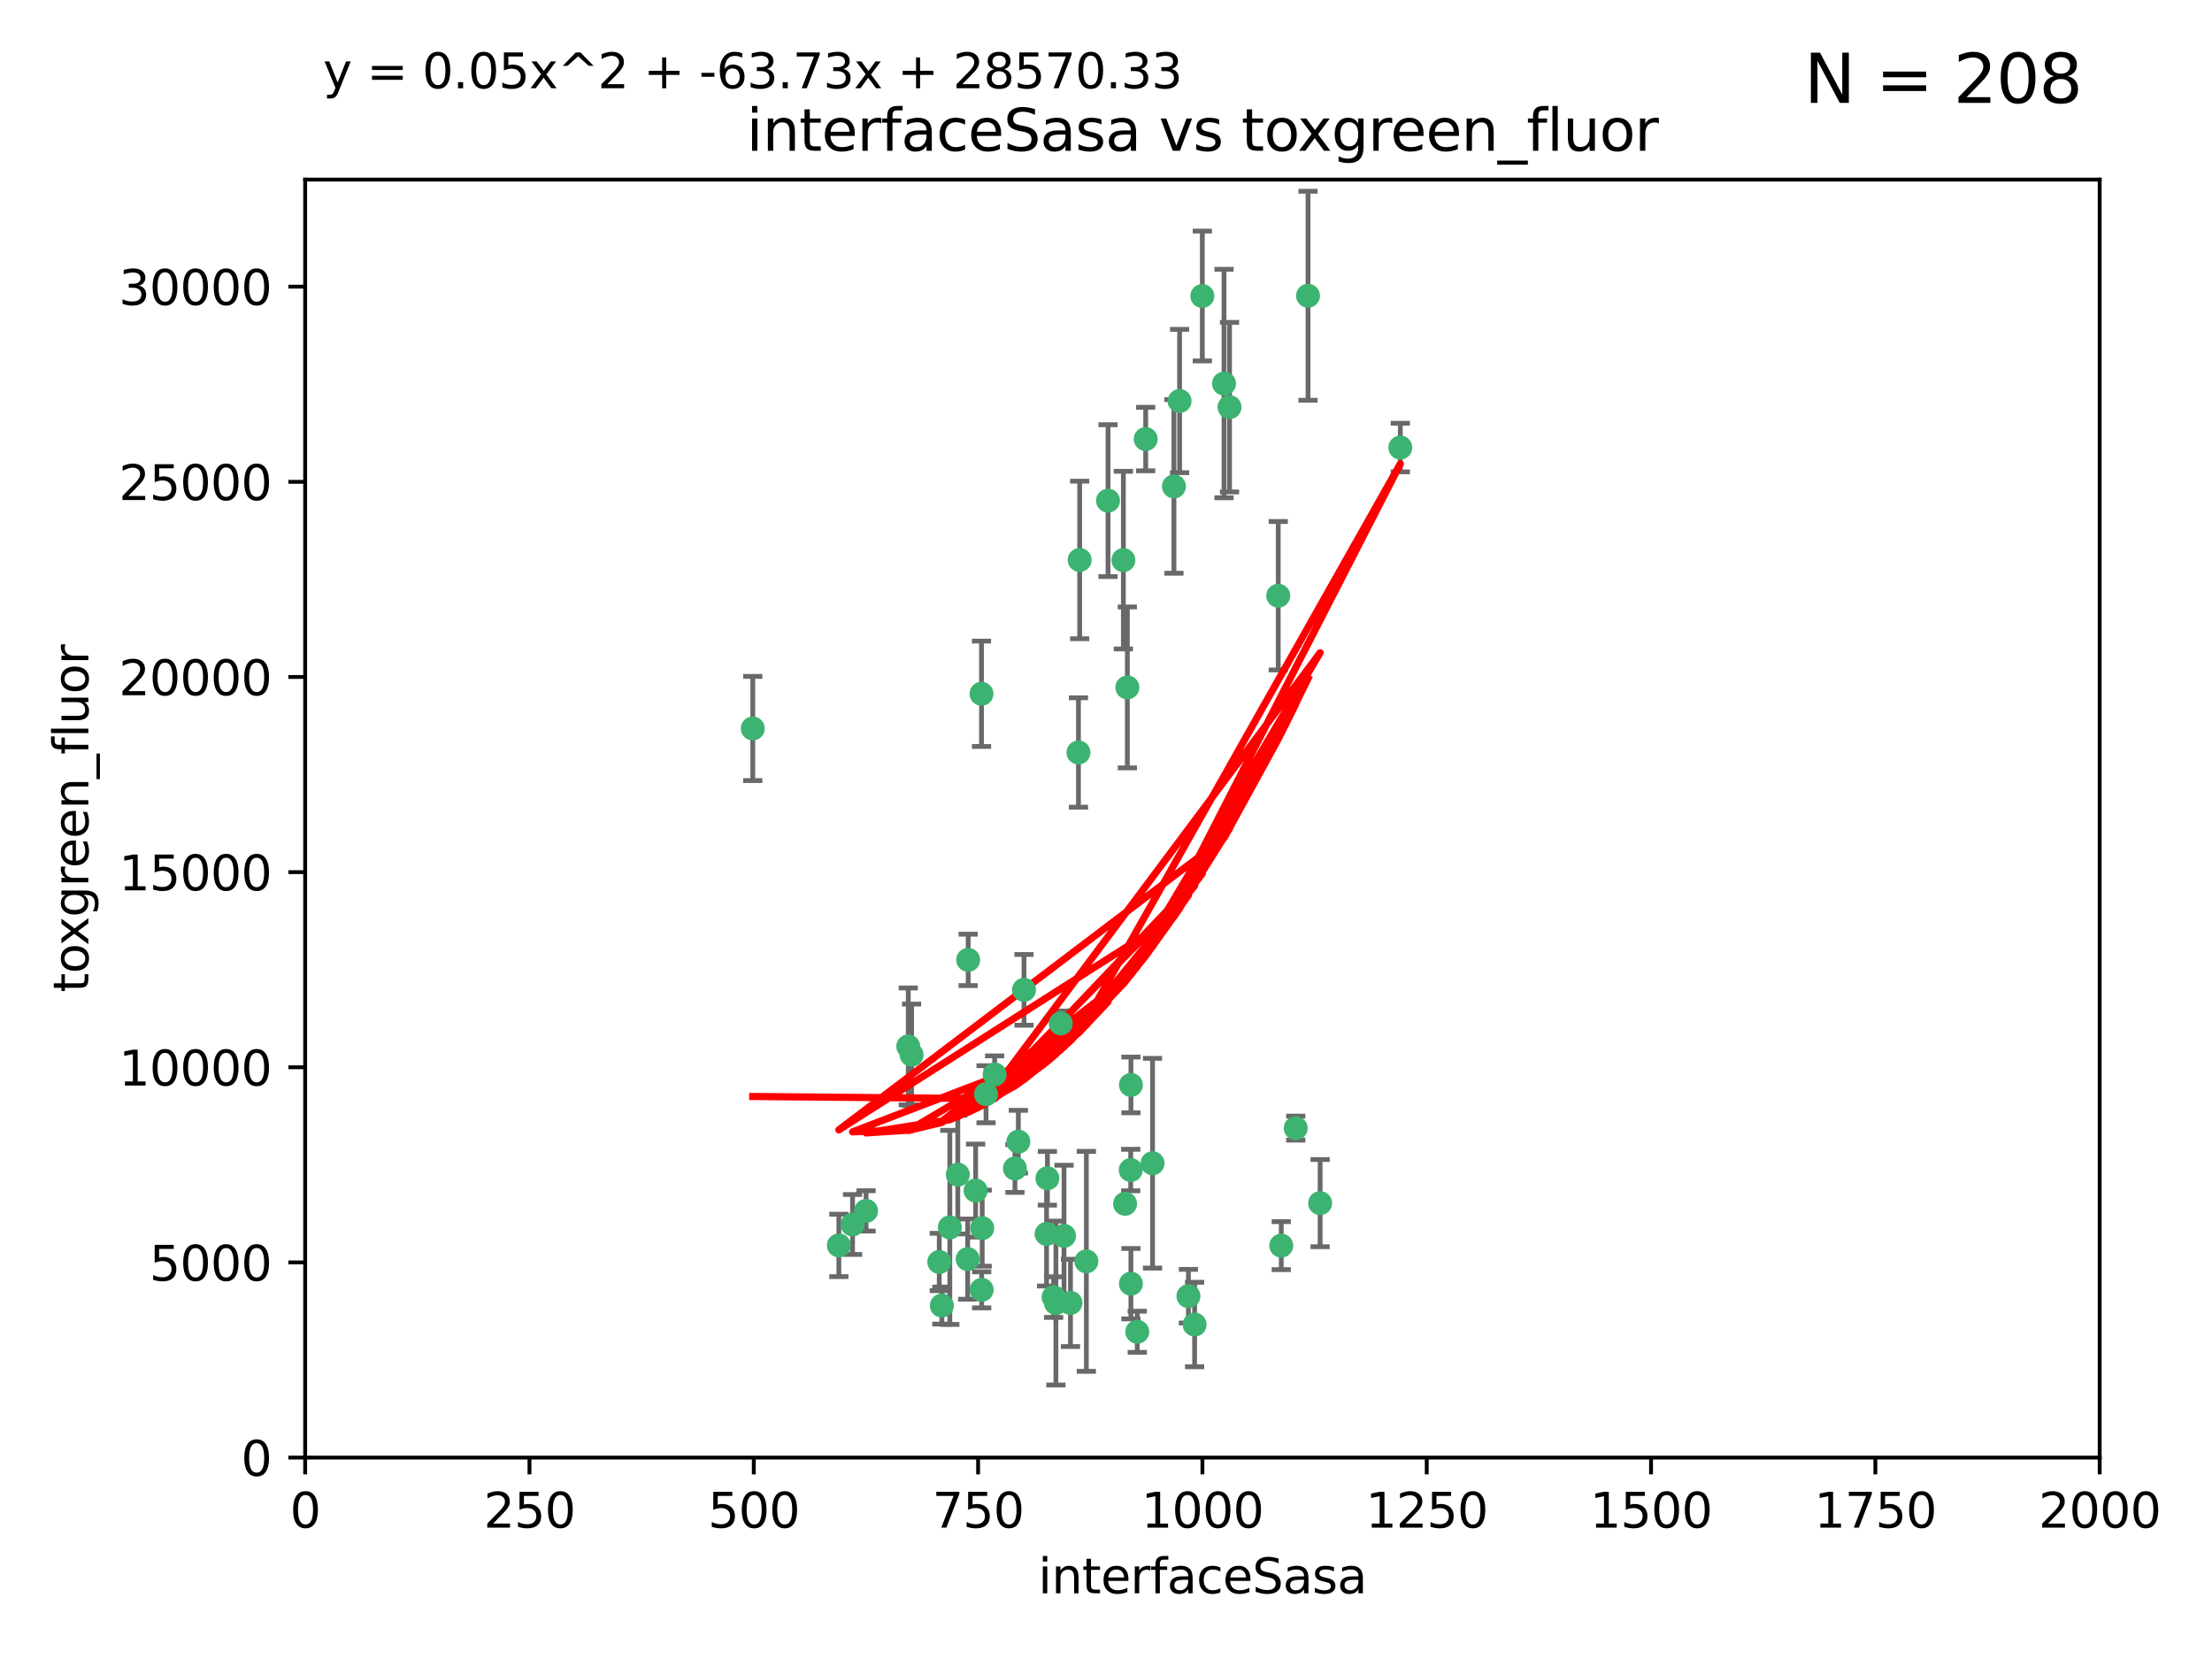 <?xml version="1.0" encoding="utf-8" standalone="no"?>
<!DOCTYPE svg PUBLIC "-//W3C//DTD SVG 1.1//EN"
  "http://www.w3.org/Graphics/SVG/1.1/DTD/svg11.dtd">
<svg xmlns:xlink="http://www.w3.org/1999/xlink" width="460.8pt" height="345.6pt" viewBox="0 0 460.8 345.6" xmlns="http://www.w3.org/2000/svg" version="1.1">
 <defs>
  <style type="text/css">*{stroke-linejoin: round; stroke-linecap: butt}</style>
 </defs>
 <g id="figure_1">
  <g id="patch_1">
   <path d="M 0 345.6 
L 460.8 345.6 
L 460.8 0 
L 0 0 
z
" style="fill: #ffffff"/>
  </g>
  <g id="axes_1">
   <g id="patch_2">
    <path d="M 63.571 303.64 
L 437.4 303.64 
L 437.4 37.411 
L 63.571 37.411 
z
" style="fill: #ffffff"/>
   </g>
   <g id="PathCollection_1">
    <defs>
     <path id="m0942b06e66" d="M 0 1.118 
C 0.297 1.118 0.581 1 0.791 0.791 
C 1 0.581 1.118 0.297 1.118 0 
C 1.118 -0.297 1 -0.581 0.791 -0.791 
C 0.581 -1 0.297 -1.118 0 -1.118 
C -0.297 -1.118 -0.581 -1 -0.791 -0.791 
C -1 -0.581 -1.118 -0.297 -1.118 0 
C -1.118 0.297 -1 0.581 -0.791 0.791 
C -0.581 1 -0.297 1.118 0 1.118 
z
" style="stroke: #3cb371"/>
    </defs>
    <g clip-path="url(#p87c3a3b2e0)">
     <use xlink:href="#m0942b06e66" x="272.484" y="61.614" style="fill: #3cb371; stroke: #3cb371"/>
     <use xlink:href="#m0942b06e66" x="266.28" y="124.1" style="fill: #3cb371; stroke: #3cb371"/>
     <use xlink:href="#m0942b06e66" x="254.987" y="79.9" style="fill: #3cb371; stroke: #3cb371"/>
     <use xlink:href="#m0942b06e66" x="174.75" y="259.442" style="fill: #3cb371; stroke: #3cb371"/>
     <use xlink:href="#m0942b06e66" x="244.553" y="101.33" style="fill: #3cb371; stroke: #3cb371"/>
     <use xlink:href="#m0942b06e66" x="256.134" y="84.817" style="fill: #3cb371; stroke: #3cb371"/>
     <use xlink:href="#m0942b06e66" x="234.02" y="116.682" style="fill: #3cb371; stroke: #3cb371"/>
     <use xlink:href="#m0942b06e66" x="238.669" y="91.463" style="fill: #3cb371; stroke: #3cb371"/>
     <use xlink:href="#m0942b06e66" x="245.731" y="83.54" style="fill: #3cb371; stroke: #3cb371"/>
     <use xlink:href="#m0942b06e66" x="266.908" y="259.488" style="fill: #3cb371; stroke: #3cb371"/>
     <use xlink:href="#m0942b06e66" x="269.927" y="235.012" style="fill: #3cb371; stroke: #3cb371"/>
     <use xlink:href="#m0942b06e66" x="240.095" y="242.324" style="fill: #3cb371; stroke: #3cb371"/>
     <use xlink:href="#m0942b06e66" x="291.711" y="93.237" style="fill: #3cb371; stroke: #3cb371"/>
     <use xlink:href="#m0942b06e66" x="224.916" y="116.65" style="fill: #3cb371; stroke: #3cb371"/>
     <use xlink:href="#m0942b06e66" x="250.465" y="61.664" style="fill: #3cb371; stroke: #3cb371"/>
     <use xlink:href="#m0942b06e66" x="204.462" y="144.527" style="fill: #3cb371; stroke: #3cb371"/>
     <use xlink:href="#m0942b06e66" x="201.688" y="199.958" style="fill: #3cb371; stroke: #3cb371"/>
     <use xlink:href="#m0942b06e66" x="230.822" y="104.293" style="fill: #3cb371; stroke: #3cb371"/>
     <use xlink:href="#m0942b06e66" x="224.662" y="156.754" style="fill: #3cb371; stroke: #3cb371"/>
     <use xlink:href="#m0942b06e66" x="204.503" y="268.694" style="fill: #3cb371; stroke: #3cb371"/>
     <use xlink:href="#m0942b06e66" x="275.007" y="250.635" style="fill: #3cb371; stroke: #3cb371"/>
     <use xlink:href="#m0942b06e66" x="234.375" y="250.767" style="fill: #3cb371; stroke: #3cb371"/>
     <use xlink:href="#m0942b06e66" x="221.654" y="257.451" style="fill: #3cb371; stroke: #3cb371"/>
     <use xlink:href="#m0942b06e66" x="212.14" y="237.838" style="fill: #3cb371; stroke: #3cb371"/>
     <use xlink:href="#m0942b06e66" x="195.666" y="262.896" style="fill: #3cb371; stroke: #3cb371"/>
     <use xlink:href="#m0942b06e66" x="235.596" y="226.007" style="fill: #3cb371; stroke: #3cb371"/>
     <use xlink:href="#m0942b06e66" x="247.573" y="270.018" style="fill: #3cb371; stroke: #3cb371"/>
     <use xlink:href="#m0942b06e66" x="235.59" y="267.417" style="fill: #3cb371; stroke: #3cb371"/>
     <use xlink:href="#m0942b06e66" x="201.587" y="262.293" style="fill: #3cb371; stroke: #3cb371"/>
     <use xlink:href="#m0942b06e66" x="236.912" y="277.431" style="fill: #3cb371; stroke: #3cb371"/>
     <use xlink:href="#m0942b06e66" x="219.488" y="270.21" style="fill: #3cb371; stroke: #3cb371"/>
     <use xlink:href="#m0942b06e66" x="196.206" y="271.976" style="fill: #3cb371; stroke: #3cb371"/>
     <use xlink:href="#m0942b06e66" x="189.211" y="217.987" style="fill: #3cb371; stroke: #3cb371"/>
     <use xlink:href="#m0942b06e66" x="226.308" y="262.761" style="fill: #3cb371; stroke: #3cb371"/>
     <use xlink:href="#m0942b06e66" x="203.241" y="248.016" style="fill: #3cb371; stroke: #3cb371"/>
     <use xlink:href="#m0942b06e66" x="248.859" y="275.924" style="fill: #3cb371; stroke: #3cb371"/>
     <use xlink:href="#m0942b06e66" x="220.981" y="213.19" style="fill: #3cb371; stroke: #3cb371"/>
     <use xlink:href="#m0942b06e66" x="213.318" y="206.203" style="fill: #3cb371; stroke: #3cb371"/>
     <use xlink:href="#m0942b06e66" x="204.611" y="255.847" style="fill: #3cb371; stroke: #3cb371"/>
     <use xlink:href="#m0942b06e66" x="218.192" y="245.459" style="fill: #3cb371; stroke: #3cb371"/>
     <use xlink:href="#m0942b06e66" x="219.963" y="271.445" style="fill: #3cb371; stroke: #3cb371"/>
     <use xlink:href="#m0942b06e66" x="177.602" y="255.08" style="fill: #3cb371; stroke: #3cb371"/>
     <use xlink:href="#m0942b06e66" x="189.899" y="219.726" style="fill: #3cb371; stroke: #3cb371"/>
     <use xlink:href="#m0942b06e66" x="180.421" y="252.249" style="fill: #3cb371; stroke: #3cb371"/>
     <use xlink:href="#m0942b06e66" x="197.864" y="255.69" style="fill: #3cb371; stroke: #3cb371"/>
     <use xlink:href="#m0942b06e66" x="205.407" y="227.947" style="fill: #3cb371; stroke: #3cb371"/>
     <use xlink:href="#m0942b06e66" x="234.846" y="143.2" style="fill: #3cb371; stroke: #3cb371"/>
     <use xlink:href="#m0942b06e66" x="223" y="271.416" style="fill: #3cb371; stroke: #3cb371"/>
     <use xlink:href="#m0942b06e66" x="218.019" y="257.051" style="fill: #3cb371; stroke: #3cb371"/>
     <use xlink:href="#m0942b06e66" x="211.432" y="243.416" style="fill: #3cb371; stroke: #3cb371"/>
     <use xlink:href="#m0942b06e66" x="199.529" y="244.691" style="fill: #3cb371; stroke: #3cb371"/>
     <use xlink:href="#m0942b06e66" x="235.549" y="243.742" style="fill: #3cb371; stroke: #3cb371"/>
     <use xlink:href="#m0942b06e66" x="207.202" y="223.827" style="fill: #3cb371; stroke: #3cb371"/>
     <use xlink:href="#m0942b06e66" x="156.817" y="151.755" style="fill: #3cb371; stroke: #3cb371"/>
    </g>
   </g>
   <g id="matplotlib.axis_1">
    <g id="xtick_1">
     <g id="line2d_1">
      <defs>
       <path id="m36806766c5" d="M 0 0 
L 0 3.5 
" style="stroke: #000000; stroke-width: 0.8"/>
      </defs>
      <g>
       <use xlink:href="#m36806766c5" x="63.571" y="303.64" style="stroke: #000000; stroke-width: 0.8"/>
      </g>
     </g>
     <g id="text_1">
      <!-- 0 -->
      <g transform="translate(60.39 318.238)scale(0.1 -0.1)">
       <defs>
        <path id="DejaVuSans-30" d="M 2034 4250 
Q 1547 4250 1301 3770 
Q 1056 3291 1056 2328 
Q 1056 1369 1301 889 
Q 1547 409 2034 409 
Q 2525 409 2770 889 
Q 3016 1369 3016 2328 
Q 3016 3291 2770 3770 
Q 2525 4250 2034 4250 
z
M 2034 4750 
Q 2819 4750 3233 4129 
Q 3647 3509 3647 2328 
Q 3647 1150 3233 529 
Q 2819 -91 2034 -91 
Q 1250 -91 836 529 
Q 422 1150 422 2328 
Q 422 3509 836 4129 
Q 1250 4750 2034 4750 
z
" transform="scale(0.016)"/>
       </defs>
       <use xlink:href="#DejaVuSans-30"/>
      </g>
     </g>
    </g>
    <g id="xtick_2">
     <g id="line2d_2">
      <g>
       <use xlink:href="#m36806766c5" x="110.3" y="303.64" style="stroke: #000000; stroke-width: 0.8"/>
      </g>
     </g>
     <g id="text_2">
      <!-- 250 -->
      <g transform="translate(100.756 318.238)scale(0.1 -0.1)">
       <defs>
        <path id="DejaVuSans-32" d="M 1228 531 
L 3431 531 
L 3431 0 
L 469 0 
L 469 531 
Q 828 903 1448 1529 
Q 2069 2156 2228 2338 
Q 2531 2678 2651 2914 
Q 2772 3150 2772 3378 
Q 2772 3750 2511 3984 
Q 2250 4219 1831 4219 
Q 1534 4219 1204 4116 
Q 875 4013 500 3803 
L 500 4441 
Q 881 4594 1212 4672 
Q 1544 4750 1819 4750 
Q 2544 4750 2975 4387 
Q 3406 4025 3406 3419 
Q 3406 3131 3298 2873 
Q 3191 2616 2906 2266 
Q 2828 2175 2409 1742 
Q 1991 1309 1228 531 
z
" transform="scale(0.016)"/>
        <path id="DejaVuSans-35" d="M 691 4666 
L 3169 4666 
L 3169 4134 
L 1269 4134 
L 1269 2991 
Q 1406 3038 1543 3061 
Q 1681 3084 1819 3084 
Q 2600 3084 3056 2656 
Q 3513 2228 3513 1497 
Q 3513 744 3044 326 
Q 2575 -91 1722 -91 
Q 1428 -91 1123 -41 
Q 819 9 494 109 
L 494 744 
Q 775 591 1075 516 
Q 1375 441 1709 441 
Q 2250 441 2565 725 
Q 2881 1009 2881 1497 
Q 2881 1984 2565 2268 
Q 2250 2553 1709 2553 
Q 1456 2553 1204 2497 
Q 953 2441 691 2322 
L 691 4666 
z
" transform="scale(0.016)"/>
       </defs>
       <use xlink:href="#DejaVuSans-32"/>
       <use xlink:href="#DejaVuSans-35" x="63.623"/>
       <use xlink:href="#DejaVuSans-30" x="127.246"/>
      </g>
     </g>
    </g>
    <g id="xtick_3">
     <g id="line2d_3">
      <g>
       <use xlink:href="#m36806766c5" x="157.028" y="303.64" style="stroke: #000000; stroke-width: 0.8"/>
      </g>
     </g>
     <g id="text_3">
      <!-- 500 -->
      <g transform="translate(147.485 318.238)scale(0.1 -0.1)">
       <use xlink:href="#DejaVuSans-35"/>
       <use xlink:href="#DejaVuSans-30" x="63.623"/>
       <use xlink:href="#DejaVuSans-30" x="127.246"/>
      </g>
     </g>
    </g>
    <g id="xtick_4">
     <g id="line2d_4">
      <g>
       <use xlink:href="#m36806766c5" x="203.757" y="303.64" style="stroke: #000000; stroke-width: 0.8"/>
      </g>
     </g>
     <g id="text_4">
      <!-- 750 -->
      <g transform="translate(194.213 318.238)scale(0.1 -0.1)">
       <defs>
        <path id="DejaVuSans-37" d="M 525 4666 
L 3525 4666 
L 3525 4397 
L 1831 0 
L 1172 0 
L 2766 4134 
L 525 4134 
L 525 4666 
z
" transform="scale(0.016)"/>
       </defs>
       <use xlink:href="#DejaVuSans-37"/>
       <use xlink:href="#DejaVuSans-35" x="63.623"/>
       <use xlink:href="#DejaVuSans-30" x="127.246"/>
      </g>
     </g>
    </g>
    <g id="xtick_5">
     <g id="line2d_5">
      <g>
       <use xlink:href="#m36806766c5" x="250.486" y="303.64" style="stroke: #000000; stroke-width: 0.8"/>
      </g>
     </g>
     <g id="text_5">
      <!-- 1000 -->
      <g transform="translate(237.761 318.238)scale(0.1 -0.1)">
       <defs>
        <path id="DejaVuSans-31" d="M 794 531 
L 1825 531 
L 1825 4091 
L 703 3866 
L 703 4441 
L 1819 4666 
L 2450 4666 
L 2450 531 
L 3481 531 
L 3481 0 
L 794 0 
L 794 531 
z
" transform="scale(0.016)"/>
       </defs>
       <use xlink:href="#DejaVuSans-31"/>
       <use xlink:href="#DejaVuSans-30" x="63.623"/>
       <use xlink:href="#DejaVuSans-30" x="127.246"/>
       <use xlink:href="#DejaVuSans-30" x="190.869"/>
      </g>
     </g>
    </g>
    <g id="xtick_6">
     <g id="line2d_6">
      <g>
       <use xlink:href="#m36806766c5" x="297.214" y="303.64" style="stroke: #000000; stroke-width: 0.8"/>
      </g>
     </g>
     <g id="text_6">
      <!-- 1250 -->
      <g transform="translate(284.489 318.238)scale(0.1 -0.1)">
       <use xlink:href="#DejaVuSans-31"/>
       <use xlink:href="#DejaVuSans-32" x="63.623"/>
       <use xlink:href="#DejaVuSans-35" x="127.246"/>
       <use xlink:href="#DejaVuSans-30" x="190.869"/>
      </g>
     </g>
    </g>
    <g id="xtick_7">
     <g id="line2d_7">
      <g>
       <use xlink:href="#m36806766c5" x="343.943" y="303.64" style="stroke: #000000; stroke-width: 0.8"/>
      </g>
     </g>
     <g id="text_7">
      <!-- 1500 -->
      <g transform="translate(331.218 318.238)scale(0.1 -0.1)">
       <use xlink:href="#DejaVuSans-31"/>
       <use xlink:href="#DejaVuSans-35" x="63.623"/>
       <use xlink:href="#DejaVuSans-30" x="127.246"/>
       <use xlink:href="#DejaVuSans-30" x="190.869"/>
      </g>
     </g>
    </g>
    <g id="xtick_8">
     <g id="line2d_8">
      <g>
       <use xlink:href="#m36806766c5" x="390.671" y="303.64" style="stroke: #000000; stroke-width: 0.8"/>
      </g>
     </g>
     <g id="text_8">
      <!-- 1750 -->
      <g transform="translate(377.946 318.238)scale(0.1 -0.1)">
       <use xlink:href="#DejaVuSans-31"/>
       <use xlink:href="#DejaVuSans-37" x="63.623"/>
       <use xlink:href="#DejaVuSans-35" x="127.246"/>
       <use xlink:href="#DejaVuSans-30" x="190.869"/>
      </g>
     </g>
    </g>
    <g id="xtick_9">
     <g id="line2d_9">
      <g>
       <use xlink:href="#m36806766c5" x="437.4" y="303.64" style="stroke: #000000; stroke-width: 0.8"/>
      </g>
     </g>
     <g id="text_9">
      <!-- 2000 -->
      <g transform="translate(424.675 318.238)scale(0.1 -0.1)">
       <use xlink:href="#DejaVuSans-32"/>
       <use xlink:href="#DejaVuSans-30" x="63.623"/>
       <use xlink:href="#DejaVuSans-30" x="127.246"/>
       <use xlink:href="#DejaVuSans-30" x="190.869"/>
      </g>
     </g>
    </g>
    <g id="text_10">
     <!-- interfaceSasa -->
     <g transform="translate(216.279 331.917)scale(0.1 -0.1)">
      <defs>
       <path id="DejaVuSans-69" d="M 603 3500 
L 1178 3500 
L 1178 0 
L 603 0 
L 603 3500 
z
M 603 4863 
L 1178 4863 
L 1178 4134 
L 603 4134 
L 603 4863 
z
" transform="scale(0.016)"/>
       <path id="DejaVuSans-6e" d="M 3513 2113 
L 3513 0 
L 2938 0 
L 2938 2094 
Q 2938 2591 2744 2837 
Q 2550 3084 2163 3084 
Q 1697 3084 1428 2787 
Q 1159 2491 1159 1978 
L 1159 0 
L 581 0 
L 581 3500 
L 1159 3500 
L 1159 2956 
Q 1366 3272 1645 3428 
Q 1925 3584 2291 3584 
Q 2894 3584 3203 3211 
Q 3513 2838 3513 2113 
z
" transform="scale(0.016)"/>
       <path id="DejaVuSans-74" d="M 1172 4494 
L 1172 3500 
L 2356 3500 
L 2356 3053 
L 1172 3053 
L 1172 1153 
Q 1172 725 1289 603 
Q 1406 481 1766 481 
L 2356 481 
L 2356 0 
L 1766 0 
Q 1100 0 847 248 
Q 594 497 594 1153 
L 594 3053 
L 172 3053 
L 172 3500 
L 594 3500 
L 594 4494 
L 1172 4494 
z
" transform="scale(0.016)"/>
       <path id="DejaVuSans-65" d="M 3597 1894 
L 3597 1613 
L 953 1613 
Q 991 1019 1311 708 
Q 1631 397 2203 397 
Q 2534 397 2845 478 
Q 3156 559 3463 722 
L 3463 178 
Q 3153 47 2828 -22 
Q 2503 -91 2169 -91 
Q 1331 -91 842 396 
Q 353 884 353 1716 
Q 353 2575 817 3079 
Q 1281 3584 2069 3584 
Q 2775 3584 3186 3129 
Q 3597 2675 3597 1894 
z
M 3022 2063 
Q 3016 2534 2758 2815 
Q 2500 3097 2075 3097 
Q 1594 3097 1305 2825 
Q 1016 2553 972 2059 
L 3022 2063 
z
" transform="scale(0.016)"/>
       <path id="DejaVuSans-72" d="M 2631 2963 
Q 2534 3019 2420 3045 
Q 2306 3072 2169 3072 
Q 1681 3072 1420 2755 
Q 1159 2438 1159 1844 
L 1159 0 
L 581 0 
L 581 3500 
L 1159 3500 
L 1159 2956 
Q 1341 3275 1631 3429 
Q 1922 3584 2338 3584 
Q 2397 3584 2469 3576 
Q 2541 3569 2628 3553 
L 2631 2963 
z
" transform="scale(0.016)"/>
       <path id="DejaVuSans-66" d="M 2375 4863 
L 2375 4384 
L 1825 4384 
Q 1516 4384 1395 4259 
Q 1275 4134 1275 3809 
L 1275 3500 
L 2222 3500 
L 2222 3053 
L 1275 3053 
L 1275 0 
L 697 0 
L 697 3053 
L 147 3053 
L 147 3500 
L 697 3500 
L 697 3744 
Q 697 4328 969 4595 
Q 1241 4863 1831 4863 
L 2375 4863 
z
" transform="scale(0.016)"/>
       <path id="DejaVuSans-61" d="M 2194 1759 
Q 1497 1759 1228 1600 
Q 959 1441 959 1056 
Q 959 750 1161 570 
Q 1363 391 1709 391 
Q 2188 391 2477 730 
Q 2766 1069 2766 1631 
L 2766 1759 
L 2194 1759 
z
M 3341 1997 
L 3341 0 
L 2766 0 
L 2766 531 
Q 2569 213 2275 61 
Q 1981 -91 1556 -91 
Q 1019 -91 701 211 
Q 384 513 384 1019 
Q 384 1609 779 1909 
Q 1175 2209 1959 2209 
L 2766 2209 
L 2766 2266 
Q 2766 2663 2505 2880 
Q 2244 3097 1772 3097 
Q 1472 3097 1187 3025 
Q 903 2953 641 2809 
L 641 3341 
Q 956 3463 1253 3523 
Q 1550 3584 1831 3584 
Q 2591 3584 2966 3190 
Q 3341 2797 3341 1997 
z
" transform="scale(0.016)"/>
       <path id="DejaVuSans-63" d="M 3122 3366 
L 3122 2828 
Q 2878 2963 2633 3030 
Q 2388 3097 2138 3097 
Q 1578 3097 1268 2742 
Q 959 2388 959 1747 
Q 959 1106 1268 751 
Q 1578 397 2138 397 
Q 2388 397 2633 464 
Q 2878 531 3122 666 
L 3122 134 
Q 2881 22 2623 -34 
Q 2366 -91 2075 -91 
Q 1284 -91 818 406 
Q 353 903 353 1747 
Q 353 2603 823 3093 
Q 1294 3584 2113 3584 
Q 2378 3584 2631 3529 
Q 2884 3475 3122 3366 
z
" transform="scale(0.016)"/>
       <path id="DejaVuSans-53" d="M 3425 4513 
L 3425 3897 
Q 3066 4069 2747 4153 
Q 2428 4238 2131 4238 
Q 1616 4238 1336 4038 
Q 1056 3838 1056 3469 
Q 1056 3159 1242 3001 
Q 1428 2844 1947 2747 
L 2328 2669 
Q 3034 2534 3370 2195 
Q 3706 1856 3706 1288 
Q 3706 609 3251 259 
Q 2797 -91 1919 -91 
Q 1588 -91 1214 -16 
Q 841 59 441 206 
L 441 856 
Q 825 641 1194 531 
Q 1563 422 1919 422 
Q 2459 422 2753 634 
Q 3047 847 3047 1241 
Q 3047 1584 2836 1778 
Q 2625 1972 2144 2069 
L 1759 2144 
Q 1053 2284 737 2584 
Q 422 2884 422 3419 
Q 422 4038 858 4394 
Q 1294 4750 2059 4750 
Q 2388 4750 2728 4690 
Q 3069 4631 3425 4513 
z
" transform="scale(0.016)"/>
       <path id="DejaVuSans-73" d="M 2834 3397 
L 2834 2853 
Q 2591 2978 2328 3040 
Q 2066 3103 1784 3103 
Q 1356 3103 1142 2972 
Q 928 2841 928 2578 
Q 928 2378 1081 2264 
Q 1234 2150 1697 2047 
L 1894 2003 
Q 2506 1872 2764 1633 
Q 3022 1394 3022 966 
Q 3022 478 2636 193 
Q 2250 -91 1575 -91 
Q 1294 -91 989 -36 
Q 684 19 347 128 
L 347 722 
Q 666 556 975 473 
Q 1284 391 1588 391 
Q 1994 391 2212 530 
Q 2431 669 2431 922 
Q 2431 1156 2273 1281 
Q 2116 1406 1581 1522 
L 1381 1569 
Q 847 1681 609 1914 
Q 372 2147 372 2553 
Q 372 3047 722 3315 
Q 1072 3584 1716 3584 
Q 2034 3584 2315 3537 
Q 2597 3491 2834 3397 
z
" transform="scale(0.016)"/>
      </defs>
      <use xlink:href="#DejaVuSans-69"/>
      <use xlink:href="#DejaVuSans-6e" x="27.783"/>
      <use xlink:href="#DejaVuSans-74" x="91.162"/>
      <use xlink:href="#DejaVuSans-65" x="130.371"/>
      <use xlink:href="#DejaVuSans-72" x="191.895"/>
      <use xlink:href="#DejaVuSans-66" x="233.008"/>
      <use xlink:href="#DejaVuSans-61" x="268.213"/>
      <use xlink:href="#DejaVuSans-63" x="329.492"/>
      <use xlink:href="#DejaVuSans-65" x="384.473"/>
      <use xlink:href="#DejaVuSans-53" x="445.996"/>
      <use xlink:href="#DejaVuSans-61" x="509.473"/>
      <use xlink:href="#DejaVuSans-73" x="570.752"/>
      <use xlink:href="#DejaVuSans-61" x="622.852"/>
     </g>
    </g>
   </g>
   <g id="matplotlib.axis_2">
    <g id="ytick_1">
     <g id="line2d_10">
      <defs>
       <path id="mda6242261e" d="M 0 0 
L -3.5 0 
" style="stroke: #000000; stroke-width: 0.8"/>
      </defs>
      <g>
       <use xlink:href="#mda6242261e" x="63.571" y="303.64" style="stroke: #000000; stroke-width: 0.8"/>
      </g>
     </g>
     <g id="text_11">
      <!-- 0 -->
      <g transform="translate(50.209 307.439)scale(0.1 -0.1)">
       <use xlink:href="#DejaVuSans-30"/>
      </g>
     </g>
    </g>
    <g id="ytick_2">
     <g id="line2d_11">
      <g>
       <use xlink:href="#mda6242261e" x="63.571" y="262.986" style="stroke: #000000; stroke-width: 0.8"/>
      </g>
     </g>
     <g id="text_12">
      <!-- 5000 -->
      <g transform="translate(31.121 266.786)scale(0.1 -0.1)">
       <use xlink:href="#DejaVuSans-35"/>
       <use xlink:href="#DejaVuSans-30" x="63.623"/>
       <use xlink:href="#DejaVuSans-30" x="127.246"/>
       <use xlink:href="#DejaVuSans-30" x="190.869"/>
      </g>
     </g>
    </g>
    <g id="ytick_3">
     <g id="line2d_12">
      <g>
       <use xlink:href="#mda6242261e" x="63.571" y="222.333" style="stroke: #000000; stroke-width: 0.8"/>
      </g>
     </g>
     <g id="text_13">
      <!-- 10000 -->
      <g transform="translate(24.759 226.132)scale(0.1 -0.1)">
       <use xlink:href="#DejaVuSans-31"/>
       <use xlink:href="#DejaVuSans-30" x="63.623"/>
       <use xlink:href="#DejaVuSans-30" x="127.246"/>
       <use xlink:href="#DejaVuSans-30" x="190.869"/>
       <use xlink:href="#DejaVuSans-30" x="254.492"/>
      </g>
     </g>
    </g>
    <g id="ytick_4">
     <g id="line2d_13">
      <g>
       <use xlink:href="#mda6242261e" x="63.571" y="181.679" style="stroke: #000000; stroke-width: 0.8"/>
      </g>
     </g>
     <g id="text_14">
      <!-- 15000 -->
      <g transform="translate(24.759 185.478)scale(0.1 -0.1)">
       <use xlink:href="#DejaVuSans-31"/>
       <use xlink:href="#DejaVuSans-35" x="63.623"/>
       <use xlink:href="#DejaVuSans-30" x="127.246"/>
       <use xlink:href="#DejaVuSans-30" x="190.869"/>
       <use xlink:href="#DejaVuSans-30" x="254.492"/>
      </g>
     </g>
    </g>
    <g id="ytick_5">
     <g id="line2d_14">
      <g>
       <use xlink:href="#mda6242261e" x="63.571" y="141.026" style="stroke: #000000; stroke-width: 0.8"/>
      </g>
     </g>
     <g id="text_15">
      <!-- 20000 -->
      <g transform="translate(24.759 144.825)scale(0.1 -0.1)">
       <use xlink:href="#DejaVuSans-32"/>
       <use xlink:href="#DejaVuSans-30" x="63.623"/>
       <use xlink:href="#DejaVuSans-30" x="127.246"/>
       <use xlink:href="#DejaVuSans-30" x="190.869"/>
       <use xlink:href="#DejaVuSans-30" x="254.492"/>
      </g>
     </g>
    </g>
    <g id="ytick_6">
     <g id="line2d_15">
      <g>
       <use xlink:href="#mda6242261e" x="63.571" y="100.372" style="stroke: #000000; stroke-width: 0.8"/>
      </g>
     </g>
     <g id="text_16">
      <!-- 25000 -->
      <g transform="translate(24.759 104.171)scale(0.1 -0.1)">
       <use xlink:href="#DejaVuSans-32"/>
       <use xlink:href="#DejaVuSans-35" x="63.623"/>
       <use xlink:href="#DejaVuSans-30" x="127.246"/>
       <use xlink:href="#DejaVuSans-30" x="190.869"/>
       <use xlink:href="#DejaVuSans-30" x="254.492"/>
      </g>
     </g>
    </g>
    <g id="ytick_7">
     <g id="line2d_16">
      <g>
       <use xlink:href="#mda6242261e" x="63.571" y="59.718" style="stroke: #000000; stroke-width: 0.8"/>
      </g>
     </g>
     <g id="text_17">
      <!-- 30000 -->
      <g transform="translate(24.759 63.518)scale(0.1 -0.1)">
       <defs>
        <path id="DejaVuSans-33" d="M 2597 2516 
Q 3050 2419 3304 2112 
Q 3559 1806 3559 1356 
Q 3559 666 3084 287 
Q 2609 -91 1734 -91 
Q 1441 -91 1130 -33 
Q 819 25 488 141 
L 488 750 
Q 750 597 1062 519 
Q 1375 441 1716 441 
Q 2309 441 2620 675 
Q 2931 909 2931 1356 
Q 2931 1769 2642 2001 
Q 2353 2234 1838 2234 
L 1294 2234 
L 1294 2753 
L 1863 2753 
Q 2328 2753 2575 2939 
Q 2822 3125 2822 3475 
Q 2822 3834 2567 4026 
Q 2313 4219 1838 4219 
Q 1578 4219 1281 4162 
Q 984 4106 628 3988 
L 628 4550 
Q 988 4650 1302 4700 
Q 1616 4750 1894 4750 
Q 2613 4750 3031 4423 
Q 3450 4097 3450 3541 
Q 3450 3153 3228 2886 
Q 3006 2619 2597 2516 
z
" transform="scale(0.016)"/>
       </defs>
       <use xlink:href="#DejaVuSans-33"/>
       <use xlink:href="#DejaVuSans-30" x="63.623"/>
       <use xlink:href="#DejaVuSans-30" x="127.246"/>
       <use xlink:href="#DejaVuSans-30" x="190.869"/>
       <use xlink:href="#DejaVuSans-30" x="254.492"/>
      </g>
     </g>
    </g>
    <g id="text_18">
     <!-- toxgreen_fluor -->
     <g transform="translate(18.401 206.72)rotate(-90)scale(0.1 -0.1)">
      <defs>
       <path id="DejaVuSans-6f" d="M 1959 3097 
Q 1497 3097 1228 2736 
Q 959 2375 959 1747 
Q 959 1119 1226 758 
Q 1494 397 1959 397 
Q 2419 397 2687 759 
Q 2956 1122 2956 1747 
Q 2956 2369 2687 2733 
Q 2419 3097 1959 3097 
z
M 1959 3584 
Q 2709 3584 3137 3096 
Q 3566 2609 3566 1747 
Q 3566 888 3137 398 
Q 2709 -91 1959 -91 
Q 1206 -91 779 398 
Q 353 888 353 1747 
Q 353 2609 779 3096 
Q 1206 3584 1959 3584 
z
" transform="scale(0.016)"/>
       <path id="DejaVuSans-78" d="M 3513 3500 
L 2247 1797 
L 3578 0 
L 2900 0 
L 1881 1375 
L 863 0 
L 184 0 
L 1544 1831 
L 300 3500 
L 978 3500 
L 1906 2253 
L 2834 3500 
L 3513 3500 
z
" transform="scale(0.016)"/>
       <path id="DejaVuSans-67" d="M 2906 1791 
Q 2906 2416 2648 2759 
Q 2391 3103 1925 3103 
Q 1463 3103 1205 2759 
Q 947 2416 947 1791 
Q 947 1169 1205 825 
Q 1463 481 1925 481 
Q 2391 481 2648 825 
Q 2906 1169 2906 1791 
z
M 3481 434 
Q 3481 -459 3084 -895 
Q 2688 -1331 1869 -1331 
Q 1566 -1331 1297 -1286 
Q 1028 -1241 775 -1147 
L 775 -588 
Q 1028 -725 1275 -790 
Q 1522 -856 1778 -856 
Q 2344 -856 2625 -561 
Q 2906 -266 2906 331 
L 2906 616 
Q 2728 306 2450 153 
Q 2172 0 1784 0 
Q 1141 0 747 490 
Q 353 981 353 1791 
Q 353 2603 747 3093 
Q 1141 3584 1784 3584 
Q 2172 3584 2450 3431 
Q 2728 3278 2906 2969 
L 2906 3500 
L 3481 3500 
L 3481 434 
z
" transform="scale(0.016)"/>
       <path id="DejaVuSans-5f" d="M 3263 -1063 
L 3263 -1509 
L -63 -1509 
L -63 -1063 
L 3263 -1063 
z
" transform="scale(0.016)"/>
       <path id="DejaVuSans-6c" d="M 603 4863 
L 1178 4863 
L 1178 0 
L 603 0 
L 603 4863 
z
" transform="scale(0.016)"/>
       <path id="DejaVuSans-75" d="M 544 1381 
L 544 3500 
L 1119 3500 
L 1119 1403 
Q 1119 906 1312 657 
Q 1506 409 1894 409 
Q 2359 409 2629 706 
Q 2900 1003 2900 1516 
L 2900 3500 
L 3475 3500 
L 3475 0 
L 2900 0 
L 2900 538 
Q 2691 219 2414 64 
Q 2138 -91 1772 -91 
Q 1169 -91 856 284 
Q 544 659 544 1381 
z
M 1991 3584 
L 1991 3584 
z
" transform="scale(0.016)"/>
      </defs>
      <use xlink:href="#DejaVuSans-74"/>
      <use xlink:href="#DejaVuSans-6f" x="39.209"/>
      <use xlink:href="#DejaVuSans-78" x="97.266"/>
      <use xlink:href="#DejaVuSans-67" x="156.445"/>
      <use xlink:href="#DejaVuSans-72" x="219.922"/>
      <use xlink:href="#DejaVuSans-65" x="258.785"/>
      <use xlink:href="#DejaVuSans-65" x="320.309"/>
      <use xlink:href="#DejaVuSans-6e" x="381.832"/>
      <use xlink:href="#DejaVuSans-5f" x="445.211"/>
      <use xlink:href="#DejaVuSans-66" x="495.211"/>
      <use xlink:href="#DejaVuSans-6c" x="530.416"/>
      <use xlink:href="#DejaVuSans-75" x="558.199"/>
      <use xlink:href="#DejaVuSans-6f" x="621.578"/>
      <use xlink:href="#DejaVuSans-72" x="682.76"/>
     </g>
    </g>
   </g>
   <g id="LineCollection_1">
    <path d="M 272.484 83.38 
L 272.484 39.848 
" clip-path="url(#p87c3a3b2e0)" style="fill: none; stroke: #696969"/>
    <path d="M 266.28 139.562 
L 266.28 108.638 
" clip-path="url(#p87c3a3b2e0)" style="fill: none; stroke: #696969"/>
    <path d="M 254.987 103.698 
L 254.987 56.102 
" clip-path="url(#p87c3a3b2e0)" style="fill: none; stroke: #696969"/>
    <path d="M 174.75 265.941 
L 174.75 252.944 
" clip-path="url(#p87c3a3b2e0)" style="fill: none; stroke: #696969"/>
    <path d="M 244.553 119.415 
L 244.553 83.245 
" clip-path="url(#p87c3a3b2e0)" style="fill: none; stroke: #696969"/>
    <path d="M 256.134 102.476 
L 256.134 67.157 
" clip-path="url(#p87c3a3b2e0)" style="fill: none; stroke: #696969"/>
    <path d="M 234.02 135.19 
L 234.02 98.175 
" clip-path="url(#p87c3a3b2e0)" style="fill: none; stroke: #696969"/>
    <path d="M 238.669 98.075 
L 238.669 84.85 
" clip-path="url(#p87c3a3b2e0)" style="fill: none; stroke: #696969"/>
    <path d="M 245.731 98.468 
L 245.731 68.613 
" clip-path="url(#p87c3a3b2e0)" style="fill: none; stroke: #696969"/>
    <path d="M 266.908 264.487 
L 266.908 254.489 
" clip-path="url(#p87c3a3b2e0)" style="fill: none; stroke: #696969"/>
    <path d="M 269.927 237.516 
L 269.927 232.507 
" clip-path="url(#p87c3a3b2e0)" style="fill: none; stroke: #696969"/>
    <path d="M 240.095 264.166 
L 240.095 220.481 
" clip-path="url(#p87c3a3b2e0)" style="fill: none; stroke: #696969"/>
    <path d="M 291.711 98.3 
L 291.711 88.175 
" clip-path="url(#p87c3a3b2e0)" style="fill: none; stroke: #696969"/>
    <path d="M 224.916 133.058 
L 224.916 100.243 
" clip-path="url(#p87c3a3b2e0)" style="fill: none; stroke: #696969"/>
    <path d="M 250.465 75.185 
L 250.465 48.142 
" clip-path="url(#p87c3a3b2e0)" style="fill: none; stroke: #696969"/>
    <path d="M 204.462 155.498 
L 204.462 133.556 
" clip-path="url(#p87c3a3b2e0)" style="fill: none; stroke: #696969"/>
    <path d="M 201.688 205.31 
L 201.688 194.605 
" clip-path="url(#p87c3a3b2e0)" style="fill: none; stroke: #696969"/>
    <path d="M 230.822 120.111 
L 230.822 88.475 
" clip-path="url(#p87c3a3b2e0)" style="fill: none; stroke: #696969"/>
    <path d="M 224.662 168.148 
L 224.662 145.359 
" clip-path="url(#p87c3a3b2e0)" style="fill: none; stroke: #696969"/>
    <path d="M 204.503 272.448 
L 204.503 264.94 
" clip-path="url(#p87c3a3b2e0)" style="fill: none; stroke: #696969"/>
    <path d="M 275.007 259.717 
L 275.007 241.553 
" clip-path="url(#p87c3a3b2e0)" style="fill: none; stroke: #696969"/>
    <path d="M 234.375 251.458 
L 234.375 250.077 
" clip-path="url(#p87c3a3b2e0)" style="fill: none; stroke: #696969"/>
    <path d="M 221.654 272.157 
L 221.654 242.746 
" clip-path="url(#p87c3a3b2e0)" style="fill: none; stroke: #696969"/>
    <path d="M 212.14 244.374 
L 212.14 231.301 
" clip-path="url(#p87c3a3b2e0)" style="fill: none; stroke: #696969"/>
    <path d="M 195.666 268.864 
L 195.666 256.927 
" clip-path="url(#p87c3a3b2e0)" style="fill: none; stroke: #696969"/>
    <path d="M 235.596 231.811 
L 235.596 220.203 
" clip-path="url(#p87c3a3b2e0)" style="fill: none; stroke: #696969"/>
    <path d="M 247.573 275.607 
L 247.573 264.429 
" clip-path="url(#p87c3a3b2e0)" style="fill: none; stroke: #696969"/>
    <path d="M 235.59 274.752 
L 235.59 260.081 
" clip-path="url(#p87c3a3b2e0)" style="fill: none; stroke: #696969"/>
    <path d="M 201.587 270.647 
L 201.587 253.939 
" clip-path="url(#p87c3a3b2e0)" style="fill: none; stroke: #696969"/>
    <path d="M 236.912 281.719 
L 236.912 273.143 
" clip-path="url(#p87c3a3b2e0)" style="fill: none; stroke: #696969"/>
    <path d="M 219.488 274.44 
L 219.488 265.981 
" clip-path="url(#p87c3a3b2e0)" style="fill: none; stroke: #696969"/>
    <path d="M 196.206 275.827 
L 196.206 268.125 
" clip-path="url(#p87c3a3b2e0)" style="fill: none; stroke: #696969"/>
    <path d="M 189.211 230.162 
L 189.211 205.812 
" clip-path="url(#p87c3a3b2e0)" style="fill: none; stroke: #696969"/>
    <path d="M 226.308 285.673 
L 226.308 239.849 
" clip-path="url(#p87c3a3b2e0)" style="fill: none; stroke: #696969"/>
    <path d="M 203.241 257.7 
L 203.241 238.331 
" clip-path="url(#p87c3a3b2e0)" style="fill: none; stroke: #696969"/>
    <path d="M 248.859 284.727 
L 248.859 267.12 
" clip-path="url(#p87c3a3b2e0)" style="fill: none; stroke: #696969"/>
    <path d="M 220.981 215.762 
L 220.981 210.618 
" clip-path="url(#p87c3a3b2e0)" style="fill: none; stroke: #696969"/>
    <path d="M 213.318 213.569 
L 213.318 198.836 
" clip-path="url(#p87c3a3b2e0)" style="fill: none; stroke: #696969"/>
    <path d="M 204.611 263.771 
L 204.611 247.923 
" clip-path="url(#p87c3a3b2e0)" style="fill: none; stroke: #696969"/>
    <path d="M 218.192 251.049 
L 218.192 239.868 
" clip-path="url(#p87c3a3b2e0)" style="fill: none; stroke: #696969"/>
    <path d="M 219.963 288.513 
L 219.963 254.376 
" clip-path="url(#p87c3a3b2e0)" style="fill: none; stroke: #696969"/>
    <path d="M 177.602 261.323 
L 177.602 248.837 
" clip-path="url(#p87c3a3b2e0)" style="fill: none; stroke: #696969"/>
    <path d="M 189.899 230.277 
L 189.899 209.176 
" clip-path="url(#p87c3a3b2e0)" style="fill: none; stroke: #696969"/>
    <path d="M 180.421 256.451 
L 180.421 248.048 
" clip-path="url(#p87c3a3b2e0)" style="fill: none; stroke: #696969"/>
    <path d="M 197.864 275.904 
L 197.864 235.477 
" clip-path="url(#p87c3a3b2e0)" style="fill: none; stroke: #696969"/>
    <path d="M 205.407 233.892 
L 205.407 222.002 
" clip-path="url(#p87c3a3b2e0)" style="fill: none; stroke: #696969"/>
    <path d="M 234.846 159.961 
L 234.846 126.439 
" clip-path="url(#p87c3a3b2e0)" style="fill: none; stroke: #696969"/>
    <path d="M 223 280.503 
L 223 262.329 
" clip-path="url(#p87c3a3b2e0)" style="fill: none; stroke: #696969"/>
    <path d="M 218.019 267.904 
L 218.019 246.198 
" clip-path="url(#p87c3a3b2e0)" style="fill: none; stroke: #696969"/>
    <path d="M 211.432 248.392 
L 211.432 238.44 
" clip-path="url(#p87c3a3b2e0)" style="fill: none; stroke: #696969"/>
    <path d="M 199.529 257.049 
L 199.529 232.333 
" clip-path="url(#p87c3a3b2e0)" style="fill: none; stroke: #696969"/>
    <path d="M 235.549 248.063 
L 235.549 239.42 
" clip-path="url(#p87c3a3b2e0)" style="fill: none; stroke: #696969"/>
    <path d="M 207.202 227.689 
L 207.202 219.964 
" clip-path="url(#p87c3a3b2e0)" style="fill: none; stroke: #696969"/>
    <path d="M 156.817 162.606 
L 156.817 140.905 
" clip-path="url(#p87c3a3b2e0)" style="fill: none; stroke: #696969"/>
   </g>
   <g id="line2d_17">
    <defs>
     <path id="mfaf76fa27a" d="M 2 0 
L -2 -0 
" style="stroke: #696969"/>
    </defs>
    <g clip-path="url(#p87c3a3b2e0)">
     <use xlink:href="#mfaf76fa27a" x="272.484" y="83.38" style="fill: #696969; stroke: #696969"/>
     <use xlink:href="#mfaf76fa27a" x="266.28" y="139.562" style="fill: #696969; stroke: #696969"/>
     <use xlink:href="#mfaf76fa27a" x="254.987" y="103.698" style="fill: #696969; stroke: #696969"/>
     <use xlink:href="#mfaf76fa27a" x="174.75" y="265.941" style="fill: #696969; stroke: #696969"/>
     <use xlink:href="#mfaf76fa27a" x="244.553" y="119.415" style="fill: #696969; stroke: #696969"/>
     <use xlink:href="#mfaf76fa27a" x="256.134" y="102.476" style="fill: #696969; stroke: #696969"/>
     <use xlink:href="#mfaf76fa27a" x="234.02" y="135.19" style="fill: #696969; stroke: #696969"/>
     <use xlink:href="#mfaf76fa27a" x="238.669" y="98.075" style="fill: #696969; stroke: #696969"/>
     <use xlink:href="#mfaf76fa27a" x="245.731" y="98.468" style="fill: #696969; stroke: #696969"/>
     <use xlink:href="#mfaf76fa27a" x="266.908" y="264.487" style="fill: #696969; stroke: #696969"/>
     <use xlink:href="#mfaf76fa27a" x="269.927" y="237.516" style="fill: #696969; stroke: #696969"/>
     <use xlink:href="#mfaf76fa27a" x="240.095" y="264.166" style="fill: #696969; stroke: #696969"/>
     <use xlink:href="#mfaf76fa27a" x="291.711" y="98.3" style="fill: #696969; stroke: #696969"/>
     <use xlink:href="#mfaf76fa27a" x="224.916" y="133.058" style="fill: #696969; stroke: #696969"/>
     <use xlink:href="#mfaf76fa27a" x="250.465" y="75.185" style="fill: #696969; stroke: #696969"/>
     <use xlink:href="#mfaf76fa27a" x="204.462" y="155.498" style="fill: #696969; stroke: #696969"/>
     <use xlink:href="#mfaf76fa27a" x="201.688" y="205.31" style="fill: #696969; stroke: #696969"/>
     <use xlink:href="#mfaf76fa27a" x="230.822" y="120.111" style="fill: #696969; stroke: #696969"/>
     <use xlink:href="#mfaf76fa27a" x="224.662" y="168.148" style="fill: #696969; stroke: #696969"/>
     <use xlink:href="#mfaf76fa27a" x="204.503" y="272.448" style="fill: #696969; stroke: #696969"/>
     <use xlink:href="#mfaf76fa27a" x="275.007" y="259.717" style="fill: #696969; stroke: #696969"/>
     <use xlink:href="#mfaf76fa27a" x="234.375" y="251.458" style="fill: #696969; stroke: #696969"/>
     <use xlink:href="#mfaf76fa27a" x="221.654" y="272.157" style="fill: #696969; stroke: #696969"/>
     <use xlink:href="#mfaf76fa27a" x="212.14" y="244.374" style="fill: #696969; stroke: #696969"/>
     <use xlink:href="#mfaf76fa27a" x="195.666" y="268.864" style="fill: #696969; stroke: #696969"/>
     <use xlink:href="#mfaf76fa27a" x="235.596" y="231.811" style="fill: #696969; stroke: #696969"/>
     <use xlink:href="#mfaf76fa27a" x="247.573" y="275.607" style="fill: #696969; stroke: #696969"/>
     <use xlink:href="#mfaf76fa27a" x="235.59" y="274.752" style="fill: #696969; stroke: #696969"/>
     <use xlink:href="#mfaf76fa27a" x="201.587" y="270.647" style="fill: #696969; stroke: #696969"/>
     <use xlink:href="#mfaf76fa27a" x="236.912" y="281.719" style="fill: #696969; stroke: #696969"/>
     <use xlink:href="#mfaf76fa27a" x="219.488" y="274.44" style="fill: #696969; stroke: #696969"/>
     <use xlink:href="#mfaf76fa27a" x="196.206" y="275.827" style="fill: #696969; stroke: #696969"/>
     <use xlink:href="#mfaf76fa27a" x="189.211" y="230.162" style="fill: #696969; stroke: #696969"/>
     <use xlink:href="#mfaf76fa27a" x="226.308" y="285.673" style="fill: #696969; stroke: #696969"/>
     <use xlink:href="#mfaf76fa27a" x="203.241" y="257.7" style="fill: #696969; stroke: #696969"/>
     <use xlink:href="#mfaf76fa27a" x="248.859" y="284.727" style="fill: #696969; stroke: #696969"/>
     <use xlink:href="#mfaf76fa27a" x="220.981" y="215.762" style="fill: #696969; stroke: #696969"/>
     <use xlink:href="#mfaf76fa27a" x="213.318" y="213.569" style="fill: #696969; stroke: #696969"/>
     <use xlink:href="#mfaf76fa27a" x="204.611" y="263.771" style="fill: #696969; stroke: #696969"/>
     <use xlink:href="#mfaf76fa27a" x="218.192" y="251.049" style="fill: #696969; stroke: #696969"/>
     <use xlink:href="#mfaf76fa27a" x="219.963" y="288.513" style="fill: #696969; stroke: #696969"/>
     <use xlink:href="#mfaf76fa27a" x="177.602" y="261.323" style="fill: #696969; stroke: #696969"/>
     <use xlink:href="#mfaf76fa27a" x="189.899" y="230.277" style="fill: #696969; stroke: #696969"/>
     <use xlink:href="#mfaf76fa27a" x="180.421" y="256.451" style="fill: #696969; stroke: #696969"/>
     <use xlink:href="#mfaf76fa27a" x="197.864" y="275.904" style="fill: #696969; stroke: #696969"/>
     <use xlink:href="#mfaf76fa27a" x="205.407" y="233.892" style="fill: #696969; stroke: #696969"/>
     <use xlink:href="#mfaf76fa27a" x="234.846" y="159.961" style="fill: #696969; stroke: #696969"/>
     <use xlink:href="#mfaf76fa27a" x="223" y="280.503" style="fill: #696969; stroke: #696969"/>
     <use xlink:href="#mfaf76fa27a" x="218.019" y="267.904" style="fill: #696969; stroke: #696969"/>
     <use xlink:href="#mfaf76fa27a" x="211.432" y="248.392" style="fill: #696969; stroke: #696969"/>
     <use xlink:href="#mfaf76fa27a" x="199.529" y="257.049" style="fill: #696969; stroke: #696969"/>
     <use xlink:href="#mfaf76fa27a" x="235.549" y="248.063" style="fill: #696969; stroke: #696969"/>
     <use xlink:href="#mfaf76fa27a" x="207.202" y="227.689" style="fill: #696969; stroke: #696969"/>
     <use xlink:href="#mfaf76fa27a" x="156.817" y="162.606" style="fill: #696969; stroke: #696969"/>
    </g>
   </g>
   <g id="line2d_18">
    <g clip-path="url(#p87c3a3b2e0)">
     <use xlink:href="#mfaf76fa27a" x="272.484" y="39.848" style="fill: #696969; stroke: #696969"/>
     <use xlink:href="#mfaf76fa27a" x="266.28" y="108.638" style="fill: #696969; stroke: #696969"/>
     <use xlink:href="#mfaf76fa27a" x="254.987" y="56.102" style="fill: #696969; stroke: #696969"/>
     <use xlink:href="#mfaf76fa27a" x="174.75" y="252.944" style="fill: #696969; stroke: #696969"/>
     <use xlink:href="#mfaf76fa27a" x="244.553" y="83.245" style="fill: #696969; stroke: #696969"/>
     <use xlink:href="#mfaf76fa27a" x="256.134" y="67.157" style="fill: #696969; stroke: #696969"/>
     <use xlink:href="#mfaf76fa27a" x="234.02" y="98.175" style="fill: #696969; stroke: #696969"/>
     <use xlink:href="#mfaf76fa27a" x="238.669" y="84.85" style="fill: #696969; stroke: #696969"/>
     <use xlink:href="#mfaf76fa27a" x="245.731" y="68.613" style="fill: #696969; stroke: #696969"/>
     <use xlink:href="#mfaf76fa27a" x="266.908" y="254.489" style="fill: #696969; stroke: #696969"/>
     <use xlink:href="#mfaf76fa27a" x="269.927" y="232.507" style="fill: #696969; stroke: #696969"/>
     <use xlink:href="#mfaf76fa27a" x="240.095" y="220.481" style="fill: #696969; stroke: #696969"/>
     <use xlink:href="#mfaf76fa27a" x="291.711" y="88.175" style="fill: #696969; stroke: #696969"/>
     <use xlink:href="#mfaf76fa27a" x="224.916" y="100.243" style="fill: #696969; stroke: #696969"/>
     <use xlink:href="#mfaf76fa27a" x="250.465" y="48.142" style="fill: #696969; stroke: #696969"/>
     <use xlink:href="#mfaf76fa27a" x="204.462" y="133.556" style="fill: #696969; stroke: #696969"/>
     <use xlink:href="#mfaf76fa27a" x="201.688" y="194.605" style="fill: #696969; stroke: #696969"/>
     <use xlink:href="#mfaf76fa27a" x="230.822" y="88.475" style="fill: #696969; stroke: #696969"/>
     <use xlink:href="#mfaf76fa27a" x="224.662" y="145.359" style="fill: #696969; stroke: #696969"/>
     <use xlink:href="#mfaf76fa27a" x="204.503" y="264.94" style="fill: #696969; stroke: #696969"/>
     <use xlink:href="#mfaf76fa27a" x="275.007" y="241.553" style="fill: #696969; stroke: #696969"/>
     <use xlink:href="#mfaf76fa27a" x="234.375" y="250.077" style="fill: #696969; stroke: #696969"/>
     <use xlink:href="#mfaf76fa27a" x="221.654" y="242.746" style="fill: #696969; stroke: #696969"/>
     <use xlink:href="#mfaf76fa27a" x="212.14" y="231.301" style="fill: #696969; stroke: #696969"/>
     <use xlink:href="#mfaf76fa27a" x="195.666" y="256.927" style="fill: #696969; stroke: #696969"/>
     <use xlink:href="#mfaf76fa27a" x="235.596" y="220.203" style="fill: #696969; stroke: #696969"/>
     <use xlink:href="#mfaf76fa27a" x="247.573" y="264.429" style="fill: #696969; stroke: #696969"/>
     <use xlink:href="#mfaf76fa27a" x="235.59" y="260.081" style="fill: #696969; stroke: #696969"/>
     <use xlink:href="#mfaf76fa27a" x="201.587" y="253.939" style="fill: #696969; stroke: #696969"/>
     <use xlink:href="#mfaf76fa27a" x="236.912" y="273.143" style="fill: #696969; stroke: #696969"/>
     <use xlink:href="#mfaf76fa27a" x="219.488" y="265.981" style="fill: #696969; stroke: #696969"/>
     <use xlink:href="#mfaf76fa27a" x="196.206" y="268.125" style="fill: #696969; stroke: #696969"/>
     <use xlink:href="#mfaf76fa27a" x="189.211" y="205.812" style="fill: #696969; stroke: #696969"/>
     <use xlink:href="#mfaf76fa27a" x="226.308" y="239.849" style="fill: #696969; stroke: #696969"/>
     <use xlink:href="#mfaf76fa27a" x="203.241" y="238.331" style="fill: #696969; stroke: #696969"/>
     <use xlink:href="#mfaf76fa27a" x="248.859" y="267.12" style="fill: #696969; stroke: #696969"/>
     <use xlink:href="#mfaf76fa27a" x="220.981" y="210.618" style="fill: #696969; stroke: #696969"/>
     <use xlink:href="#mfaf76fa27a" x="213.318" y="198.836" style="fill: #696969; stroke: #696969"/>
     <use xlink:href="#mfaf76fa27a" x="204.611" y="247.923" style="fill: #696969; stroke: #696969"/>
     <use xlink:href="#mfaf76fa27a" x="218.192" y="239.868" style="fill: #696969; stroke: #696969"/>
     <use xlink:href="#mfaf76fa27a" x="219.963" y="254.376" style="fill: #696969; stroke: #696969"/>
     <use xlink:href="#mfaf76fa27a" x="177.602" y="248.837" style="fill: #696969; stroke: #696969"/>
     <use xlink:href="#mfaf76fa27a" x="189.899" y="209.176" style="fill: #696969; stroke: #696969"/>
     <use xlink:href="#mfaf76fa27a" x="180.421" y="248.048" style="fill: #696969; stroke: #696969"/>
     <use xlink:href="#mfaf76fa27a" x="197.864" y="235.477" style="fill: #696969; stroke: #696969"/>
     <use xlink:href="#mfaf76fa27a" x="205.407" y="222.002" style="fill: #696969; stroke: #696969"/>
     <use xlink:href="#mfaf76fa27a" x="234.846" y="126.439" style="fill: #696969; stroke: #696969"/>
     <use xlink:href="#mfaf76fa27a" x="223" y="262.329" style="fill: #696969; stroke: #696969"/>
     <use xlink:href="#mfaf76fa27a" x="218.019" y="246.198" style="fill: #696969; stroke: #696969"/>
     <use xlink:href="#mfaf76fa27a" x="211.432" y="238.44" style="fill: #696969; stroke: #696969"/>
     <use xlink:href="#mfaf76fa27a" x="199.529" y="232.333" style="fill: #696969; stroke: #696969"/>
     <use xlink:href="#mfaf76fa27a" x="235.549" y="239.42" style="fill: #696969; stroke: #696969"/>
     <use xlink:href="#mfaf76fa27a" x="207.202" y="219.964" style="fill: #696969; stroke: #696969"/>
     <use xlink:href="#mfaf76fa27a" x="156.817" y="140.905" style="fill: #696969; stroke: #696969"/>
    </g>
   </g>
   <g id="line2d_19">
    <path d="M 272.484 141.361 
L 266.28 153.953 
L 254.987 174.57 
L 174.75 235.37 
L 244.553 190.972 
L 256.134 172.61 
L 234.02 204.955 
L 238.669 199.103 
L 245.731 189.248 
L 266.908 152.719 
L 269.927 146.66 
L 240.095 197.206 
L 291.711 96.629 
L 224.916 214.955 
L 250.465 181.99 
L 204.462 230.369 
L 201.688 231.708 
L 230.822 208.688 
L 224.662 215.207 
L 204.503 230.348 
L 275.007 135.982 
L 234.375 204.525 
L 221.654 218.067 
L 212.14 225.727 
L 195.666 233.996 
L 235.596 203.028 
L 247.573 186.485 
L 235.59 203.035 
L 201.587 231.753 
L 236.912 201.374 
L 219.488 219.997 
L 196.206 233.825 
L 189.211 235.509 
L 226.308 213.551 
L 203.241 230.98 
L 248.859 184.51 
L 220.981 218.679 
L 213.318 224.894 
L 204.611 230.292 
L 218.192 221.099 
L 219.963 219.584 
L 177.602 235.784 
L 189.899 235.394 
L 180.421 236.006 
L 197.864 233.259 
L 205.407 229.872 
L 234.846 203.951 
L 223 216.813 
L 218.019 221.244 
L 211.432 226.213 
L 199.529 232.625 
L 235.549 203.086 
L 207.202 228.87 
L 156.817 228.421 
" clip-path="url(#p87c3a3b2e0)" style="fill: none; stroke: #ff0000; stroke-width: 1.5; stroke-linecap: square"/>
   </g>
   <g id="line2d_20">
    <defs>
     <path id="mcffa66f561" d="M 0 2 
C 0.53 2 1.039 1.789 1.414 1.414 
C 1.789 1.039 2 0.53 2 0 
C 2 -0.53 1.789 -1.039 1.414 -1.414 
C 1.039 -1.789 0.53 -2 0 -2 
C -0.53 -2 -1.039 -1.789 -1.414 -1.414 
C -1.789 -1.039 -2 -0.53 -2 0 
C -2 0.53 -1.789 1.039 -1.414 1.414 
C -1.039 1.789 -0.53 2 0 2 
z
" style="stroke: #3cb371"/>
    </defs>
    <g clip-path="url(#p87c3a3b2e0)">
     <use xlink:href="#mcffa66f561" x="272.484" y="61.614" style="fill: #3cb371; stroke: #3cb371"/>
     <use xlink:href="#mcffa66f561" x="266.28" y="124.1" style="fill: #3cb371; stroke: #3cb371"/>
     <use xlink:href="#mcffa66f561" x="254.987" y="79.9" style="fill: #3cb371; stroke: #3cb371"/>
     <use xlink:href="#mcffa66f561" x="174.75" y="259.442" style="fill: #3cb371; stroke: #3cb371"/>
     <use xlink:href="#mcffa66f561" x="244.553" y="101.33" style="fill: #3cb371; stroke: #3cb371"/>
     <use xlink:href="#mcffa66f561" x="256.134" y="84.817" style="fill: #3cb371; stroke: #3cb371"/>
     <use xlink:href="#mcffa66f561" x="234.02" y="116.682" style="fill: #3cb371; stroke: #3cb371"/>
     <use xlink:href="#mcffa66f561" x="238.669" y="91.463" style="fill: #3cb371; stroke: #3cb371"/>
     <use xlink:href="#mcffa66f561" x="245.731" y="83.54" style="fill: #3cb371; stroke: #3cb371"/>
     <use xlink:href="#mcffa66f561" x="266.908" y="259.488" style="fill: #3cb371; stroke: #3cb371"/>
     <use xlink:href="#mcffa66f561" x="269.927" y="235.012" style="fill: #3cb371; stroke: #3cb371"/>
     <use xlink:href="#mcffa66f561" x="240.095" y="242.324" style="fill: #3cb371; stroke: #3cb371"/>
     <use xlink:href="#mcffa66f561" x="291.711" y="93.237" style="fill: #3cb371; stroke: #3cb371"/>
     <use xlink:href="#mcffa66f561" x="224.916" y="116.65" style="fill: #3cb371; stroke: #3cb371"/>
     <use xlink:href="#mcffa66f561" x="250.465" y="61.664" style="fill: #3cb371; stroke: #3cb371"/>
     <use xlink:href="#mcffa66f561" x="204.462" y="144.527" style="fill: #3cb371; stroke: #3cb371"/>
     <use xlink:href="#mcffa66f561" x="201.688" y="199.958" style="fill: #3cb371; stroke: #3cb371"/>
     <use xlink:href="#mcffa66f561" x="230.822" y="104.293" style="fill: #3cb371; stroke: #3cb371"/>
     <use xlink:href="#mcffa66f561" x="224.662" y="156.754" style="fill: #3cb371; stroke: #3cb371"/>
     <use xlink:href="#mcffa66f561" x="204.503" y="268.694" style="fill: #3cb371; stroke: #3cb371"/>
     <use xlink:href="#mcffa66f561" x="275.007" y="250.635" style="fill: #3cb371; stroke: #3cb371"/>
     <use xlink:href="#mcffa66f561" x="234.375" y="250.767" style="fill: #3cb371; stroke: #3cb371"/>
     <use xlink:href="#mcffa66f561" x="221.654" y="257.451" style="fill: #3cb371; stroke: #3cb371"/>
     <use xlink:href="#mcffa66f561" x="212.14" y="237.838" style="fill: #3cb371; stroke: #3cb371"/>
     <use xlink:href="#mcffa66f561" x="195.666" y="262.896" style="fill: #3cb371; stroke: #3cb371"/>
     <use xlink:href="#mcffa66f561" x="235.596" y="226.007" style="fill: #3cb371; stroke: #3cb371"/>
     <use xlink:href="#mcffa66f561" x="247.573" y="270.018" style="fill: #3cb371; stroke: #3cb371"/>
     <use xlink:href="#mcffa66f561" x="235.59" y="267.417" style="fill: #3cb371; stroke: #3cb371"/>
     <use xlink:href="#mcffa66f561" x="201.587" y="262.293" style="fill: #3cb371; stroke: #3cb371"/>
     <use xlink:href="#mcffa66f561" x="236.912" y="277.431" style="fill: #3cb371; stroke: #3cb371"/>
     <use xlink:href="#mcffa66f561" x="219.488" y="270.21" style="fill: #3cb371; stroke: #3cb371"/>
     <use xlink:href="#mcffa66f561" x="196.206" y="271.976" style="fill: #3cb371; stroke: #3cb371"/>
     <use xlink:href="#mcffa66f561" x="189.211" y="217.987" style="fill: #3cb371; stroke: #3cb371"/>
     <use xlink:href="#mcffa66f561" x="226.308" y="262.761" style="fill: #3cb371; stroke: #3cb371"/>
     <use xlink:href="#mcffa66f561" x="203.241" y="248.016" style="fill: #3cb371; stroke: #3cb371"/>
     <use xlink:href="#mcffa66f561" x="248.859" y="275.924" style="fill: #3cb371; stroke: #3cb371"/>
     <use xlink:href="#mcffa66f561" x="220.981" y="213.19" style="fill: #3cb371; stroke: #3cb371"/>
     <use xlink:href="#mcffa66f561" x="213.318" y="206.203" style="fill: #3cb371; stroke: #3cb371"/>
     <use xlink:href="#mcffa66f561" x="204.611" y="255.847" style="fill: #3cb371; stroke: #3cb371"/>
     <use xlink:href="#mcffa66f561" x="218.192" y="245.459" style="fill: #3cb371; stroke: #3cb371"/>
     <use xlink:href="#mcffa66f561" x="219.963" y="271.445" style="fill: #3cb371; stroke: #3cb371"/>
     <use xlink:href="#mcffa66f561" x="177.602" y="255.08" style="fill: #3cb371; stroke: #3cb371"/>
     <use xlink:href="#mcffa66f561" x="189.899" y="219.726" style="fill: #3cb371; stroke: #3cb371"/>
     <use xlink:href="#mcffa66f561" x="180.421" y="252.249" style="fill: #3cb371; stroke: #3cb371"/>
     <use xlink:href="#mcffa66f561" x="197.864" y="255.69" style="fill: #3cb371; stroke: #3cb371"/>
     <use xlink:href="#mcffa66f561" x="205.407" y="227.947" style="fill: #3cb371; stroke: #3cb371"/>
     <use xlink:href="#mcffa66f561" x="234.846" y="143.2" style="fill: #3cb371; stroke: #3cb371"/>
     <use xlink:href="#mcffa66f561" x="223" y="271.416" style="fill: #3cb371; stroke: #3cb371"/>
     <use xlink:href="#mcffa66f561" x="218.019" y="257.051" style="fill: #3cb371; stroke: #3cb371"/>
     <use xlink:href="#mcffa66f561" x="211.432" y="243.416" style="fill: #3cb371; stroke: #3cb371"/>
     <use xlink:href="#mcffa66f561" x="199.529" y="244.691" style="fill: #3cb371; stroke: #3cb371"/>
     <use xlink:href="#mcffa66f561" x="235.549" y="243.742" style="fill: #3cb371; stroke: #3cb371"/>
     <use xlink:href="#mcffa66f561" x="207.202" y="223.827" style="fill: #3cb371; stroke: #3cb371"/>
     <use xlink:href="#mcffa66f561" x="156.817" y="151.755" style="fill: #3cb371; stroke: #3cb371"/>
    </g>
   </g>
   <g id="patch_3">
    <path d="M 63.571 303.64 
L 63.571 37.411 
" style="fill: none; stroke: #000000; stroke-width: 0.8; stroke-linejoin: miter; stroke-linecap: square"/>
   </g>
   <g id="patch_4">
    <path d="M 437.4 303.64 
L 437.4 37.411 
" style="fill: none; stroke: #000000; stroke-width: 0.8; stroke-linejoin: miter; stroke-linecap: square"/>
   </g>
   <g id="patch_5">
    <path d="M 63.571 303.64 
L 437.4 303.64 
" style="fill: none; stroke: #000000; stroke-width: 0.8; stroke-linejoin: miter; stroke-linecap: square"/>
   </g>
   <g id="patch_6">
    <path d="M 63.571 37.411 
L 437.4 37.411 
" style="fill: none; stroke: #000000; stroke-width: 0.8; stroke-linejoin: miter; stroke-linecap: square"/>
   </g>
   <g id="text_19">
    <!-- N = 208 -->
    <g transform="translate(375.835 21.426)scale(0.14 -0.14)">
     <defs>
      <path id="DejaVuSans-4e" d="M 628 4666 
L 1478 4666 
L 3547 763 
L 3547 4666 
L 4159 4666 
L 4159 0 
L 3309 0 
L 1241 3903 
L 1241 0 
L 628 0 
L 628 4666 
z
" transform="scale(0.016)"/>
      <path id="DejaVuSans-20" transform="scale(0.016)"/>
      <path id="DejaVuSans-3d" d="M 678 2906 
L 4684 2906 
L 4684 2381 
L 678 2381 
L 678 2906 
z
M 678 1631 
L 4684 1631 
L 4684 1100 
L 678 1100 
L 678 1631 
z
" transform="scale(0.016)"/>
      <path id="DejaVuSans-38" d="M 2034 2216 
Q 1584 2216 1326 1975 
Q 1069 1734 1069 1313 
Q 1069 891 1326 650 
Q 1584 409 2034 409 
Q 2484 409 2743 651 
Q 3003 894 3003 1313 
Q 3003 1734 2745 1975 
Q 2488 2216 2034 2216 
z
M 1403 2484 
Q 997 2584 770 2862 
Q 544 3141 544 3541 
Q 544 4100 942 4425 
Q 1341 4750 2034 4750 
Q 2731 4750 3128 4425 
Q 3525 4100 3525 3541 
Q 3525 3141 3298 2862 
Q 3072 2584 2669 2484 
Q 3125 2378 3379 2068 
Q 3634 1759 3634 1313 
Q 3634 634 3220 271 
Q 2806 -91 2034 -91 
Q 1263 -91 848 271 
Q 434 634 434 1313 
Q 434 1759 690 2068 
Q 947 2378 1403 2484 
z
M 1172 3481 
Q 1172 3119 1398 2916 
Q 1625 2713 2034 2713 
Q 2441 2713 2670 2916 
Q 2900 3119 2900 3481 
Q 2900 3844 2670 4047 
Q 2441 4250 2034 4250 
Q 1625 4250 1398 4047 
Q 1172 3844 1172 3481 
z
" transform="scale(0.016)"/>
     </defs>
     <use xlink:href="#DejaVuSans-4e"/>
     <use xlink:href="#DejaVuSans-20" x="74.805"/>
     <use xlink:href="#DejaVuSans-3d" x="106.592"/>
     <use xlink:href="#DejaVuSans-20" x="190.381"/>
     <use xlink:href="#DejaVuSans-32" x="222.168"/>
     <use xlink:href="#DejaVuSans-30" x="285.791"/>
     <use xlink:href="#DejaVuSans-38" x="349.414"/>
    </g>
   </g>
   <g id="text_20">
    <!-- y = 0.05x^2 + -63.73x + 28570.33 -->
    <g transform="translate(67.31 18.387)scale(0.1 -0.1)">
     <defs>
      <path id="DejaVuSans-79" d="M 2059 -325 
Q 1816 -950 1584 -1140 
Q 1353 -1331 966 -1331 
L 506 -1331 
L 506 -850 
L 844 -850 
Q 1081 -850 1212 -737 
Q 1344 -625 1503 -206 
L 1606 56 
L 191 3500 
L 800 3500 
L 1894 763 
L 2988 3500 
L 3597 3500 
L 2059 -325 
z
" transform="scale(0.016)"/>
      <path id="DejaVuSans-2e" d="M 684 794 
L 1344 794 
L 1344 0 
L 684 0 
L 684 794 
z
" transform="scale(0.016)"/>
      <path id="DejaVuSans-5e" d="M 2988 4666 
L 4684 2925 
L 4056 2925 
L 2681 4159 
L 1306 2925 
L 678 2925 
L 2375 4666 
L 2988 4666 
z
" transform="scale(0.016)"/>
      <path id="DejaVuSans-2b" d="M 2944 4013 
L 2944 2272 
L 4684 2272 
L 4684 1741 
L 2944 1741 
L 2944 0 
L 2419 0 
L 2419 1741 
L 678 1741 
L 678 2272 
L 2419 2272 
L 2419 4013 
L 2944 4013 
z
" transform="scale(0.016)"/>
      <path id="DejaVuSans-2d" d="M 313 2009 
L 1997 2009 
L 1997 1497 
L 313 1497 
L 313 2009 
z
" transform="scale(0.016)"/>
      <path id="DejaVuSans-36" d="M 2113 2584 
Q 1688 2584 1439 2293 
Q 1191 2003 1191 1497 
Q 1191 994 1439 701 
Q 1688 409 2113 409 
Q 2538 409 2786 701 
Q 3034 994 3034 1497 
Q 3034 2003 2786 2293 
Q 2538 2584 2113 2584 
z
M 3366 4563 
L 3366 3988 
Q 3128 4100 2886 4159 
Q 2644 4219 2406 4219 
Q 1781 4219 1451 3797 
Q 1122 3375 1075 2522 
Q 1259 2794 1537 2939 
Q 1816 3084 2150 3084 
Q 2853 3084 3261 2657 
Q 3669 2231 3669 1497 
Q 3669 778 3244 343 
Q 2819 -91 2113 -91 
Q 1303 -91 875 529 
Q 447 1150 447 2328 
Q 447 3434 972 4092 
Q 1497 4750 2381 4750 
Q 2619 4750 2861 4703 
Q 3103 4656 3366 4563 
z
" transform="scale(0.016)"/>
     </defs>
     <use xlink:href="#DejaVuSans-79"/>
     <use xlink:href="#DejaVuSans-20" x="59.18"/>
     <use xlink:href="#DejaVuSans-3d" x="90.967"/>
     <use xlink:href="#DejaVuSans-20" x="174.756"/>
     <use xlink:href="#DejaVuSans-30" x="206.543"/>
     <use xlink:href="#DejaVuSans-2e" x="270.166"/>
     <use xlink:href="#DejaVuSans-30" x="301.953"/>
     <use xlink:href="#DejaVuSans-35" x="365.576"/>
     <use xlink:href="#DejaVuSans-78" x="429.199"/>
     <use xlink:href="#DejaVuSans-5e" x="488.379"/>
     <use xlink:href="#DejaVuSans-32" x="572.168"/>
     <use xlink:href="#DejaVuSans-20" x="635.791"/>
     <use xlink:href="#DejaVuSans-2b" x="667.578"/>
     <use xlink:href="#DejaVuSans-20" x="751.367"/>
     <use xlink:href="#DejaVuSans-2d" x="783.154"/>
     <use xlink:href="#DejaVuSans-36" x="819.238"/>
     <use xlink:href="#DejaVuSans-33" x="882.861"/>
     <use xlink:href="#DejaVuSans-2e" x="946.484"/>
     <use xlink:href="#DejaVuSans-37" x="978.271"/>
     <use xlink:href="#DejaVuSans-33" x="1041.895"/>
     <use xlink:href="#DejaVuSans-78" x="1105.518"/>
     <use xlink:href="#DejaVuSans-20" x="1164.697"/>
     <use xlink:href="#DejaVuSans-2b" x="1196.484"/>
     <use xlink:href="#DejaVuSans-20" x="1280.273"/>
     <use xlink:href="#DejaVuSans-32" x="1312.061"/>
     <use xlink:href="#DejaVuSans-38" x="1375.684"/>
     <use xlink:href="#DejaVuSans-35" x="1439.307"/>
     <use xlink:href="#DejaVuSans-37" x="1502.93"/>
     <use xlink:href="#DejaVuSans-30" x="1566.553"/>
     <use xlink:href="#DejaVuSans-2e" x="1630.176"/>
     <use xlink:href="#DejaVuSans-33" x="1661.963"/>
     <use xlink:href="#DejaVuSans-33" x="1725.586"/>
    </g>
   </g>
   <g id="text_21">
    <!-- interfaceSasa vs toxgreen_fluor -->
    <g transform="translate(155.513 31.411)scale(0.12 -0.12)">
     <defs>
      <path id="DejaVuSans-76" d="M 191 3500 
L 800 3500 
L 1894 563 
L 2988 3500 
L 3597 3500 
L 2284 0 
L 1503 0 
L 191 3500 
z
" transform="scale(0.016)"/>
     </defs>
     <use xlink:href="#DejaVuSans-69"/>
     <use xlink:href="#DejaVuSans-6e" x="27.783"/>
     <use xlink:href="#DejaVuSans-74" x="91.162"/>
     <use xlink:href="#DejaVuSans-65" x="130.371"/>
     <use xlink:href="#DejaVuSans-72" x="191.895"/>
     <use xlink:href="#DejaVuSans-66" x="233.008"/>
     <use xlink:href="#DejaVuSans-61" x="268.213"/>
     <use xlink:href="#DejaVuSans-63" x="329.492"/>
     <use xlink:href="#DejaVuSans-65" x="384.473"/>
     <use xlink:href="#DejaVuSans-53" x="445.996"/>
     <use xlink:href="#DejaVuSans-61" x="509.473"/>
     <use xlink:href="#DejaVuSans-73" x="570.752"/>
     <use xlink:href="#DejaVuSans-61" x="622.852"/>
     <use xlink:href="#DejaVuSans-20" x="684.131"/>
     <use xlink:href="#DejaVuSans-76" x="715.918"/>
     <use xlink:href="#DejaVuSans-73" x="775.098"/>
     <use xlink:href="#DejaVuSans-20" x="827.197"/>
     <use xlink:href="#DejaVuSans-74" x="858.984"/>
     <use xlink:href="#DejaVuSans-6f" x="898.193"/>
     <use xlink:href="#DejaVuSans-78" x="956.25"/>
     <use xlink:href="#DejaVuSans-67" x="1015.43"/>
     <use xlink:href="#DejaVuSans-72" x="1078.906"/>
     <use xlink:href="#DejaVuSans-65" x="1117.77"/>
     <use xlink:href="#DejaVuSans-65" x="1179.293"/>
     <use xlink:href="#DejaVuSans-6e" x="1240.816"/>
     <use xlink:href="#DejaVuSans-5f" x="1304.195"/>
     <use xlink:href="#DejaVuSans-66" x="1354.195"/>
     <use xlink:href="#DejaVuSans-6c" x="1389.4"/>
     <use xlink:href="#DejaVuSans-75" x="1417.184"/>
     <use xlink:href="#DejaVuSans-6f" x="1480.562"/>
     <use xlink:href="#DejaVuSans-72" x="1541.744"/>
    </g>
   </g>
  </g>
 </g>
 <defs>
  <clipPath id="p87c3a3b2e0">
   <rect x="63.571" y="37.411" width="373.829" height="266.229"/>
  </clipPath>
 </defs>
</svg>
